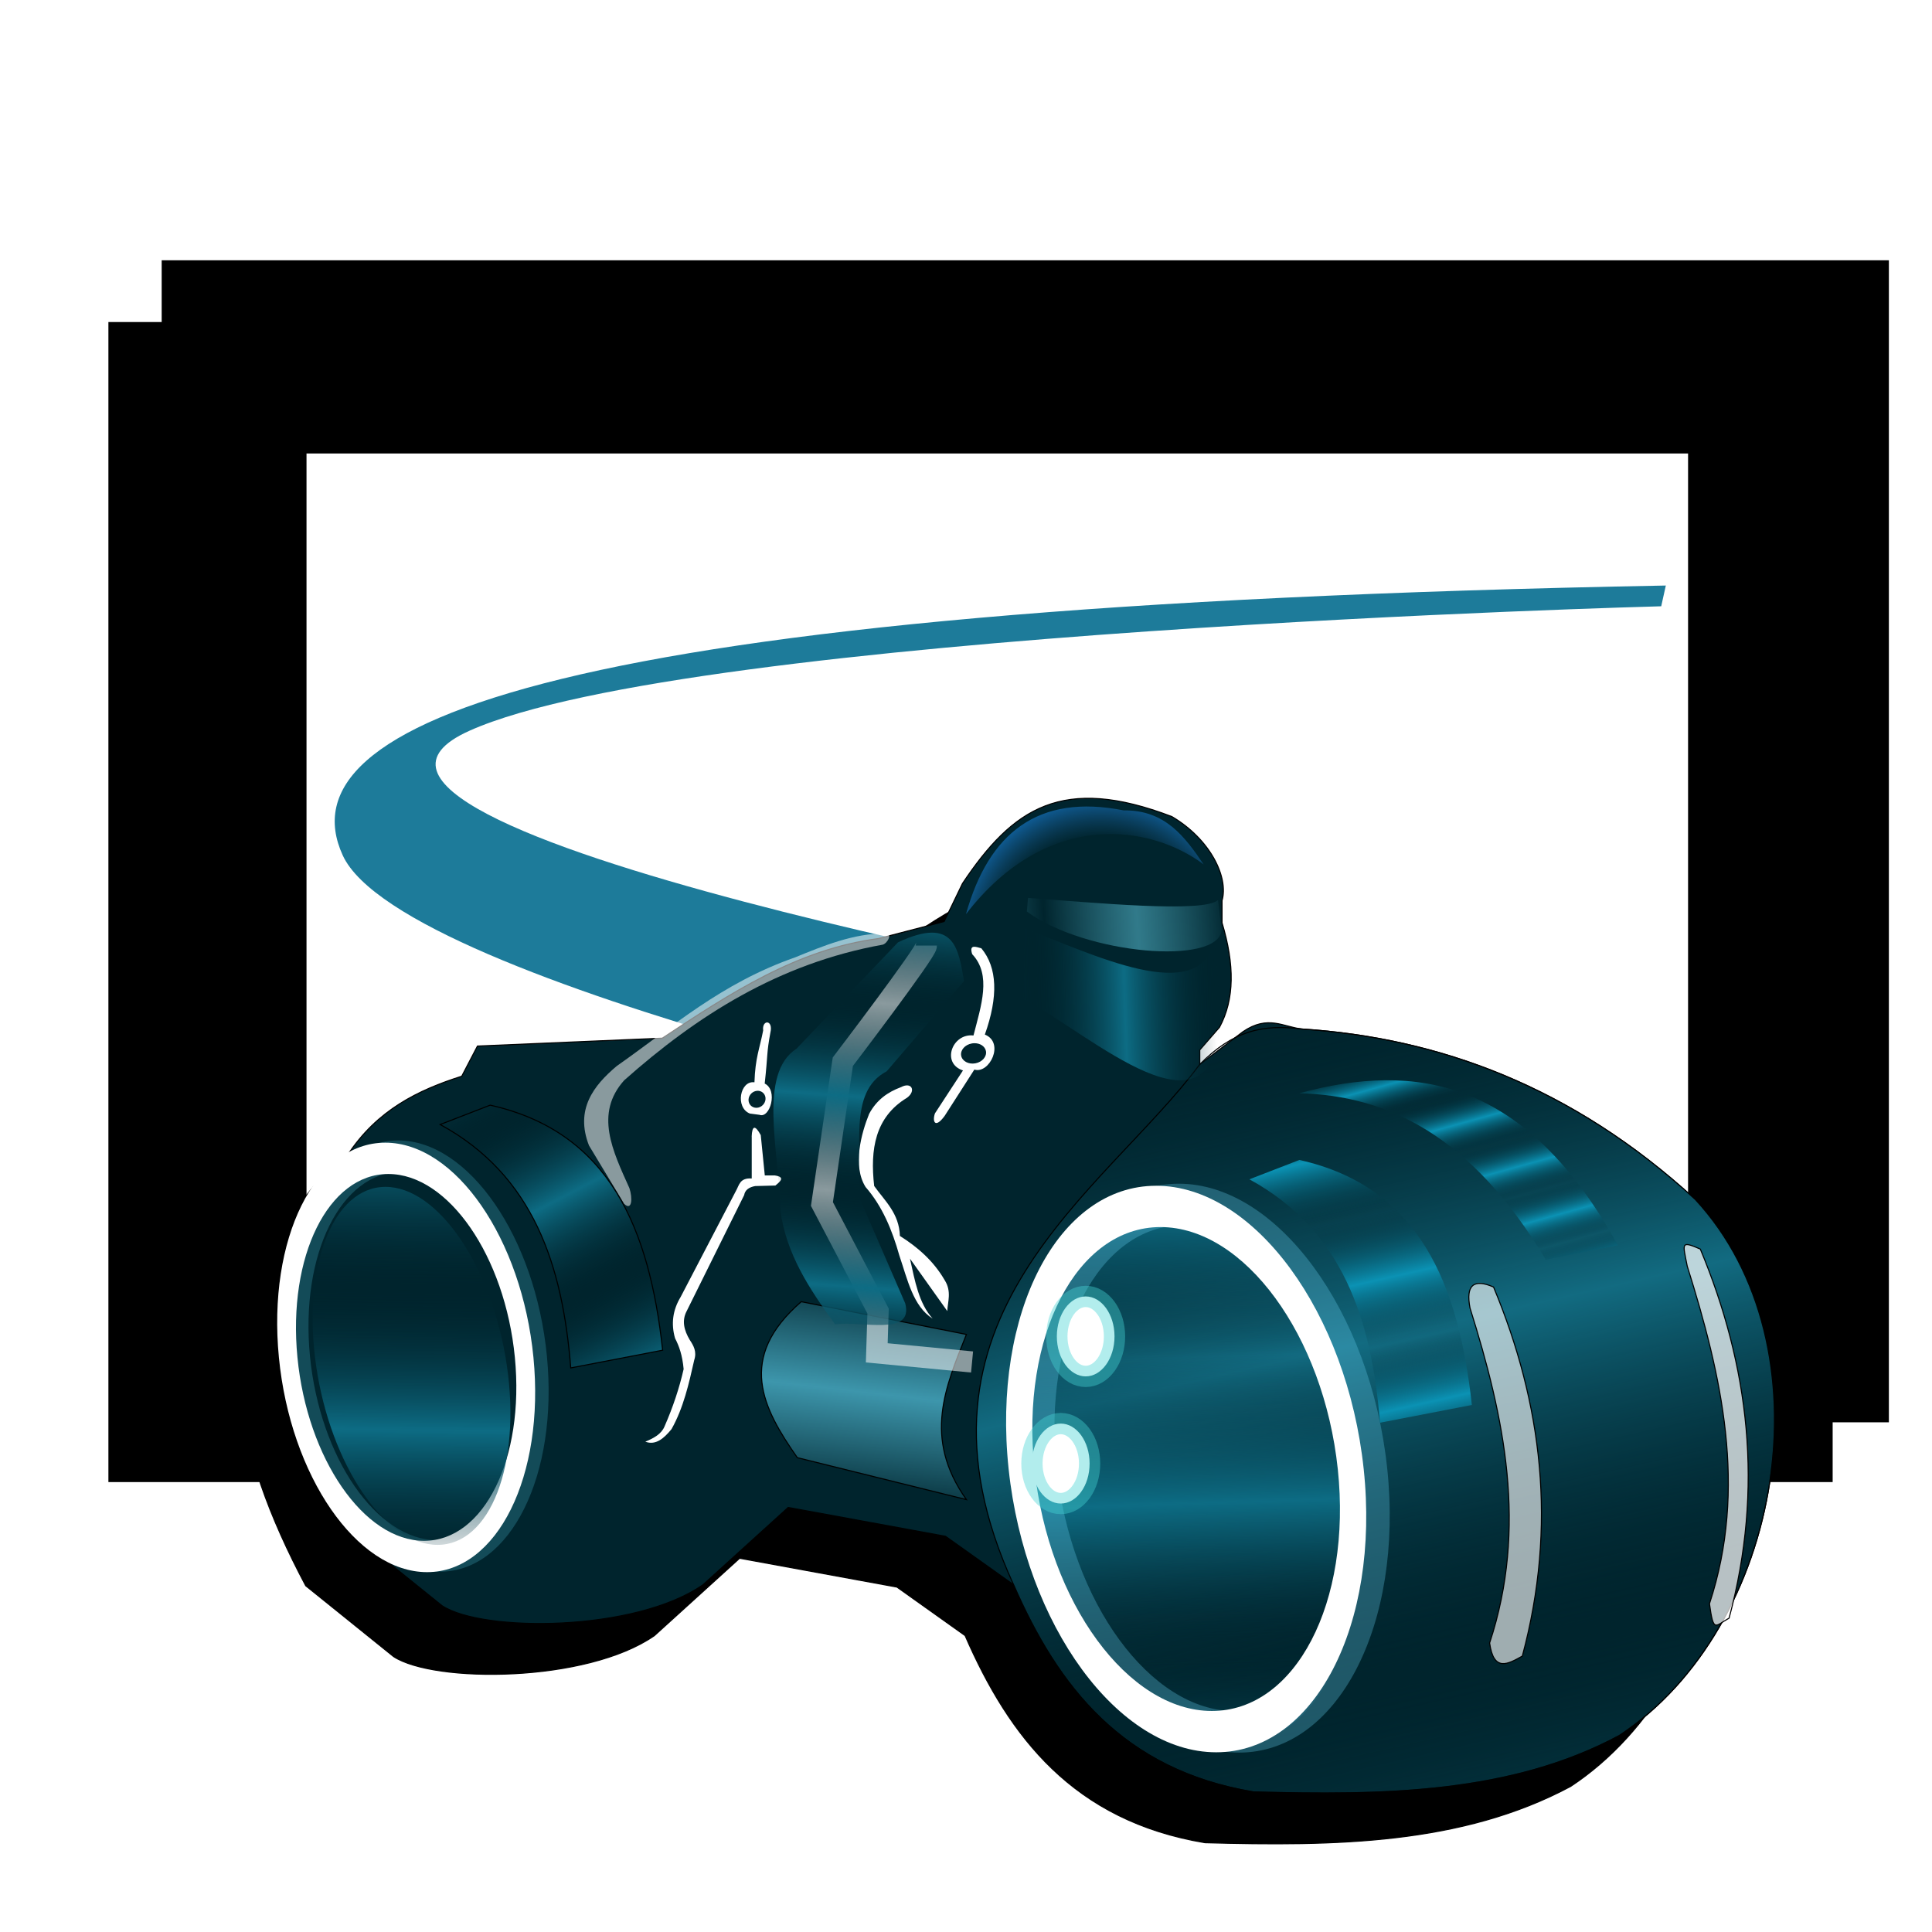<?xml version="1.0" encoding="UTF-8" standalone="no"?>
<!-- Created with Inkscape (http://www.inkscape.org/) -->

<svg
   xmlns:dc="http://purl.org/dc/elements/1.1/"
   xmlns:cc="http://creativecommons.org/ns#"
   xmlns:rdf="http://www.w3.org/1999/02/22-rdf-syntax-ns#"
   xmlns:svg="http://www.w3.org/2000/svg"
   xmlns="http://www.w3.org/2000/svg"
   xmlns:xlink="http://www.w3.org/1999/xlink"
   xmlns:sodipodi="http://sodipodi.sourceforge.net/DTD/sodipodi-0.dtd"
   xmlns:inkscape="http://www.inkscape.org/namespaces/inkscape"
   width="255"
   height="255"
   viewBox="0 0 67.469 67.469"
   version="1.1"
   id="svg8"
   inkscape:version="0.92.5 (2060ec1f9f, 2020-04-08)"
   sodipodi:docname="gltron.svg">
  <defs
     id="defs2">
    <linearGradient
       inkscape:collect="always"
       id="linearGradient921">
      <stop
         style="stop-color:#164d77;stop-opacity:1;"
         offset="0"
         id="stop916" />
      <stop
         id="stop925"
         offset="0.724"
         style="stop-color:#164d77;stop-opacity:0" />
      <stop
         style="stop-color:#0f5f9b;stop-opacity:1"
         offset="1"
         id="stop919" />
    </linearGradient>
    <linearGradient
       id="linearGradient922">
      <stop
         style="stop-color:#229ab9;stop-opacity:1"
         offset="0"
         id="stop918" />
      <stop
         style="stop-color:#00242d;stop-opacity:0;"
         offset="1"
         id="stop920" />
    </linearGradient>
    <linearGradient
       id="linearGradient916">
      <stop
         style="stop-color:#0b92b4;stop-opacity:1"
         offset="0"
         id="stop912" />
      <stop
         style="stop-color:#00242d;stop-opacity:0;"
         offset="1"
         id="stop914" />
    </linearGradient>
    <linearGradient
       inkscape:collect="always"
       id="linearGradient908">
      <stop
         style="stop-color:#3d96ac;stop-opacity:1;"
         offset="0"
         id="stop904" />
      <stop
         style="stop-color:#3d96ac;stop-opacity:0;"
         offset="1"
         id="stop906" />
    </linearGradient>
    <linearGradient
       inkscape:collect="always"
       id="linearGradient1311">
      <stop
         style="stop-color:#00242d;stop-opacity:0"
         offset="0"
         id="stop1307" />
      <stop
         style="stop-color:#126b81;stop-opacity:1"
         offset="1"
         id="stop1309" />
    </linearGradient>
    <linearGradient
       inkscape:collect="always"
       id="linearGradient4473">
      <stop
         style="stop-color:#317a8a;stop-opacity:1"
         offset="0"
         id="stop4475" />
      <stop
         style="stop-color:#378799;stop-opacity:0"
         offset="1"
         id="stop4477" />
    </linearGradient>
    <linearGradient
       id="linearGradient3217">
      <stop
         style="stop-color:#6bc1d7;stop-opacity:1;"
         offset="0"
         id="stop3219" />
      <stop
         style="stop-color:#000000;stop-opacity:1;"
         offset="1"
         id="stop3221" />
    </linearGradient>
    <linearGradient
       id="linearGradient3322">
      <stop
         id="stop3324"
         offset="0"
         style="stop-color:#000000;stop-opacity:1;" />
      <stop
         id="stop3326"
         offset="1"
         style="stop-color:#006995;stop-opacity:1;" />
    </linearGradient>
    <linearGradient
       id="linearGradient3210">
      <stop
         id="stop3212"
         offset="0"
         style="stop-color:#0d6c84;stop-opacity:1;" />
      <stop
         id="stop3214"
         offset="1"
         style="stop-color:#00242d;stop-opacity:0;" />
    </linearGradient>
    <linearGradient
       id="linearGradient3198"
       inkscape:collect="always">
      <stop
         id="stop3200"
         offset="0"
         style="stop-color:#4bb9d2;stop-opacity:1;" />
      <stop
         id="stop3202"
         offset="1"
         style="stop-color:#4bb9d2;stop-opacity:0;" />
    </linearGradient>
    <inkscape:perspective
       id="perspective9"
       inkscape:persp3d-origin="372.04724 : 350.78739 : 1"
       inkscape:vp_z="744.09448 : 526.18109 : 1"
       inkscape:vp_y="0 : 1000 : 0"
       inkscape:vp_x="0 : 526.18109 : 1"
       sodipodi:type="inkscape:persp3d" />
    <filter
       id="filter3224"
       inkscape:collect="always">
      <feGaussianBlur
         id="feGaussianBlur3226"
         stdDeviation="4.16"
         inkscape:collect="always" />
    </filter>
    <filter
       id="filter3256"
       inkscape:collect="always">
      <feGaussianBlur
         id="feGaussianBlur3258"
         stdDeviation="2.187"
         inkscape:collect="always" />
    </filter>
    <filter
       id="filter3260"
       inkscape:collect="always">
      <feGaussianBlur
         id="feGaussianBlur3262"
         stdDeviation="3.244"
         inkscape:collect="always" />
    </filter>
    <radialGradient
       r="8.721"
       fy="46.559"
       fx="15.815"
       cy="46.559"
       cx="15.815"
       spreadMethod="reflect"
       gradientTransform="matrix(0.938,0,0,0.938,-270.35,160.263)"
       gradientUnits="userSpaceOnUse"
       id="radialGradient3412"
       xlink:href="#linearGradient3217"
       inkscape:collect="always" />
    <radialGradient
       r="8.721"
       fy="46.559"
       fx="15.815"
       cy="46.559"
       cx="15.815"
       spreadMethod="reflect"
       gradientTransform="matrix(0.938,0,0,0.938,-51.468,159.43)"
       gradientUnits="userSpaceOnUse"
       id="radialGradient3415"
       xlink:href="#linearGradient3217"
       inkscape:collect="always" />
    <radialGradient
       r="8.721"
       fy="46.559"
       fx="15.815"
       cy="46.559"
       cx="15.815"
       spreadMethod="reflect"
       gradientTransform="matrix(0.938,0,0,0.938,-51.19,6.296)"
       gradientUnits="userSpaceOnUse"
       id="radialGradient3418"
       xlink:href="#linearGradient3217"
       inkscape:collect="always" />
    <radialGradient
       gradientTransform="matrix(0.938,0,0,0.938,-270.072,7.406)"
       r="8.721"
       fy="46.559"
       fx="15.815"
       cy="46.559"
       cx="15.815"
       spreadMethod="reflect"
       gradientUnits="userSpaceOnUse"
       id="radialGradient3421"
       xlink:href="#linearGradient3217"
       inkscape:collect="always" />
    <linearGradient
       y2="42.948"
       x2="115.584"
       y1="58.531"
       x1="115.584"
       spreadMethod="reflect"
       gradientTransform="matrix(0.667,0,0,0.488,44.359,15.721)"
       gradientUnits="userSpaceOnUse"
       id="linearGradient3480"
       xlink:href="#linearGradient3322"
       inkscape:collect="always" />
    <linearGradient
       y2="42.948"
       x2="115.584"
       y1="52.701"
       x1="115.584"
       spreadMethod="reflect"
       gradientTransform="matrix(0.675,0,0,0.488,43.207,236.822)"
       gradientUnits="userSpaceOnUse"
       id="linearGradient3483"
       xlink:href="#linearGradient3322"
       inkscape:collect="always" />
    <linearGradient
       y2="42.948"
       x2="115.584"
       y1="50.425"
       x1="115.584"
       spreadMethod="reflect"
       gradientTransform="matrix(0.932,0,0,0.488,-269.204,183.605)"
       gradientUnits="userSpaceOnUse"
       id="linearGradient3486"
       xlink:href="#linearGradient3322"
       inkscape:collect="always" />
    <linearGradient
       y2="42.948"
       x2="115.584"
       y1="50.425"
       x1="115.584"
       spreadMethod="reflect"
       gradientTransform="matrix(0.938,0,0,0.488,-268.963,29.361)"
       gradientUnits="userSpaceOnUse"
       id="linearGradient3489"
       xlink:href="#linearGradient3322"
       inkscape:collect="always" />
    <linearGradient
       y2="557.69"
       x2="981.375"
       y1="689.504"
       x1="985.719"
       spreadMethod="reflect"
       gradientUnits="userSpaceOnUse"
       id="linearGradient3518"
       xlink:href="#linearGradient3210"
       inkscape:collect="always"
       gradientTransform="matrix(0.041,0,0,0.039,-45.867,258.882)" />
    <linearGradient
       y2="575.292"
       x2="995.365"
       y1="766.95"
       x1="992.813"
       spreadMethod="reflect"
       gradientUnits="userSpaceOnUse"
       id="linearGradient3532"
       xlink:href="#linearGradient3210"
       inkscape:collect="always"
       gradientTransform="matrix(0.025,0,0,0.026,-50.824,262.35)" />
    <linearGradient
       gradientTransform="matrix(0.136,0,0,0.136,-152.082,282.631)"
       y2="431.394"
       x2="677.773"
       y1="342"
       x1="684.348"
       spreadMethod="reflect"
       gradientUnits="userSpaceOnUse"
       id="linearGradient3538"
       xlink:href="#linearGradient3210"
       inkscape:collect="always" />
    <linearGradient
       y2="519.273"
       x2="448.985"
       y1="438.97"
       x1="407.076"
       spreadMethod="reflect"
       gradientTransform="matrix(0.136,0,0,0.136,-48.363,289.656)"
       gradientUnits="userSpaceOnUse"
       id="linearGradient3541"
       xlink:href="#linearGradient3210"
       inkscape:collect="always" />
    <linearGradient
       gradientTransform="matrix(0.136,0,0,0.136,-152.082,282.631)"
       y2="519.273"
       x2="448.985"
       y1="438.97"
       x1="407.076"
       spreadMethod="reflect"
       gradientUnits="userSpaceOnUse"
       id="linearGradient3544"
       xlink:href="#linearGradient3210"
       inkscape:collect="always" />
    <linearGradient
       y2="167.744"
       x2="1030.48"
       y1="181.474"
       x1="946.757"
       spreadMethod="reflect"
       gradientTransform="matrix(0.136,0,0,0.708,-152.495,198.494)"
       gradientUnits="userSpaceOnUse"
       id="linearGradient3547"
       xlink:href="#linearGradient3210"
       inkscape:collect="always" />
    <linearGradient
       y2="406.03"
       x2="-163.37"
       y1="380.156"
       x1="-170.53"
       spreadMethod="reflect"
       gradientTransform="matrix(0.136,0,0,0.136,61.295,283.135)"
       gradientUnits="userSpaceOnUse"
       id="linearGradient3552"
       xlink:href="#linearGradient3210"
       inkscape:collect="always" />
    <linearGradient
       gradientTransform="matrix(0.136,0,0,0.136,-152.082,282.631)"
       y2="167.744"
       x2="1030.48"
       y1="173.38"
       x1="989.181"
       spreadMethod="reflect"
       gradientUnits="userSpaceOnUse"
       id="linearGradient3555"
       xlink:href="#linearGradient3198"
       inkscape:collect="always" />
    <linearGradient
       y2="173.747"
       x2="1040.486"
       y1="179.383"
       x1="953.16"
       spreadMethod="reflect"
       gradientTransform="matrix(0.037,0,0,0.037,4.451,255.166)"
       gradientUnits="userSpaceOnUse"
       id="linearGradient4100"
       xlink:href="#linearGradient4473"
       inkscape:collect="always" />
    <linearGradient
       y2="406.03"
       x2="-163.37"
       y1="380.156"
       x1="-170.53"
       spreadMethod="reflect"
       gradientTransform="matrix(0.037,0,0,0.037,62.588,255.303)"
       gradientUnits="userSpaceOnUse"
       id="linearGradient4102"
       xlink:href="#linearGradient916"
       inkscape:collect="always" />
    <linearGradient
       y2="167.744"
       x2="1030.48"
       y1="181.474"
       x1="946.757"
       spreadMethod="reflect"
       gradientTransform="matrix(0.037,0,0,0.193,4.338,232.242)"
       gradientUnits="userSpaceOnUse"
       id="linearGradient4104"
       xlink:href="#linearGradient3210"
       inkscape:collect="always" />
    <linearGradient
       y2="519.273"
       x2="448.985"
       y1="438.97"
       x1="407.076"
       spreadMethod="reflect"
       gradientTransform="matrix(0.037,0,0,0.037,4.451,255.166)"
       gradientUnits="userSpaceOnUse"
       id="linearGradient4106"
       xlink:href="#linearGradient3210"
       inkscape:collect="always" />
    <linearGradient
       y2="519.273"
       x2="448.985"
       y1="459.282"
       x1="435.513"
       spreadMethod="reflect"
       gradientTransform="matrix(0.037,0,0,0.037,32.71,257.08)"
       gradientUnits="userSpaceOnUse"
       id="linearGradient4108"
       xlink:href="#linearGradient916"
       inkscape:collect="always" />
    <linearGradient
       y2="431.394"
       x2="677.773"
       y1="342"
       x1="684.348"
       spreadMethod="reflect"
       gradientTransform="matrix(0.037,0,0,0.037,4.451,255.166)"
       gradientUnits="userSpaceOnUse"
       id="linearGradient4110"
       xlink:href="#linearGradient3210"
       inkscape:collect="always" />
    <filter
       id="filter4233"
       inkscape:collect="always">
      <feGaussianBlur
         id="feGaussianBlur4235"
         stdDeviation="0.603"
         inkscape:collect="always" />
    </filter>
    <linearGradient
       inkscape:collect="always"
       xlink:href="#linearGradient3370"
       id="linearGradient3381"
       gradientUnits="userSpaceOnUse"
       spreadMethod="reflect"
       x1="9.41"
       y1="-6.253"
       x2="11.61"
       y2="-7.034" />
    <inkscape:perspective
       id="perspective10"
       inkscape:persp3d-origin="372.04724 : 350.78739 : 1"
       inkscape:vp_z="744.09448 : 526.18109 : 1"
       inkscape:vp_y="0 : 1000 : 0"
       inkscape:vp_x="0 : 526.18109 : 1"
       sodipodi:type="inkscape:persp3d" />
    <linearGradient
       id="linearGradient3370">
      <stop
         style="stop-color:#000000;stop-opacity:1;"
         offset="0"
         id="stop3372" />
      <stop
         style="stop-color:#ffffff;stop-opacity:1;"
         offset="1"
         id="stop3374" />
    </linearGradient>
    <filter
       height="1.056"
       y="-0.028"
       width="1.333"
       x="-0.167"
       id="filter4401"
       style="color-interpolation-filters:sRGB"
       inkscape:collect="always">
      <feGaussianBlur
         id="feGaussianBlur4403"
         stdDeviation="0.571"
         inkscape:collect="always" />
    </filter>
    <filter
       height="1.057"
       y="-0.029"
       width="1.299"
       x="-0.15"
       id="filter4417"
       style="color-interpolation-filters:sRGB"
       inkscape:collect="always">
      <feGaussianBlur
         id="feGaussianBlur4419"
         stdDeviation="0.581"
         inkscape:collect="always" />
    </filter>
    <filter
       height="1.06"
       y="-0.03"
       width="1.04"
       x="-0.02"
       id="filter4441"
       style="color-interpolation-filters:sRGB"
       inkscape:collect="always">
      <feGaussianBlur
         id="feGaussianBlur4443"
         stdDeviation="1.852"
         inkscape:collect="always" />
    </filter>
    <linearGradient
       inkscape:collect="always"
       xlink:href="#linearGradient1311"
       id="linearGradient1313"
       x1="78.756"
       y1="163.991"
       x2="69.29"
       y2="122.443"
       gradientUnits="userSpaceOnUse"
       spreadMethod="reflect"
       gradientTransform="matrix(0.272,0,0,0.272,28.921,243.08)" />
    <filter
       inkscape:collect="always"
       style="color-interpolation-filters:sRGB"
       id="filter1349"
       x="-0.02"
       width="1.039"
       y="-0.031"
       height="1.061">
      <feGaussianBlur
         inkscape:collect="always"
         stdDeviation="0.427"
         id="feGaussianBlur1351" />
    </filter>
    <linearGradient
       inkscape:collect="always"
       xlink:href="#linearGradient908"
       id="linearGradient910"
       x1="30.798"
       y1="278.222"
       x2="30.321"
       y2="282.373"
       gradientUnits="userSpaceOnUse"
       spreadMethod="reflect" />
    <radialGradient
       inkscape:collect="always"
       xlink:href="#linearGradient921"
       id="radialGradient923"
       cx="38.752"
       cy="266.922"
       fx="38.752"
       fy="266.922"
       r="4.151"
       gradientTransform="matrix(1.188,-0.23,0.231,1.195,-69.26,-47.585)"
       gradientUnits="userSpaceOnUse" />
  </defs>
  <sodipodi:namedview
     id="base"
     pagecolor="#ff0000"
     bordercolor="#666666"
     borderopacity="1.0"
     inkscape:pageopacity="0"
     inkscape:pageshadow="2"
     inkscape:zoom="3.5058824"
     inkscape:cx="127.5"
     inkscape:cy="127.5"
     inkscape:document-units="mm"
     inkscape:current-layer="layer1"
     showgrid="false"
     units="px"
     inkscape:snap-to-guides="false"
     inkscape:snap-grids="false"
     inkscape:snap-others="false"
     inkscape:object-nodes="false"
     inkscape:snap-nodes="false"
     inkscape:snap-global="false"
     inkscape:window-width="1920"
     inkscape:window-height="1056"
     inkscape:window-x="0"
     inkscape:window-y="0"
     inkscape:window-maximized="1" />
  <g
     inkscape:label="Layer 1"
     inkscape:groupmode="layer"
     id="layer1"
     transform="translate(0,-229.531)">
    <path
       id="path4227"
       d="M 13.131,43.71 V 192.647 H 234.506 V 43.71 Z m 18.562,16.875 H 215.943 V 175.772 H 31.693 Z"
       style="fill:#000000;fill-opacity:1;stroke:none;filter:url(#filter4441)"
       inkscape:connector-curvature="0"
       transform="matrix(0.272,0,0,0.272,0.214,228.888)" />
    <path
       style="fill:#1d7b9a;fill-opacity:1;stroke:none;filter:url(#filter4233)"
       d="M 213.087,77.54 C 69.253,80.203 35.514,95.297 43.209,112.166 c 7.695,16.869 98.849,35.81 98.849,35.81 l 9.175,-17.461 c 0,0 -120.157,-21.605 -91.746,-34.331 C 87.898,83.459 212.495,80.203 212.495,80.203 Z"
       id="path4225"
       inkscape:connector-curvature="0"
       sodipodi:nodetypes="csccscc"
       transform="matrix(0.272,0,0,0.272,0.214,228.888)" />
    <path
       style="fill:#000000;fill-opacity:1;stroke:none;stroke-width:0.265"
       d="m 5.646,238.62 v 40.58 H 65.963 v -40.58 z m 5.058,4.598 h 50.201 v 31.384 H 10.704 Z"
       id="rect3228"
       inkscape:connector-curvature="0" />
    <path
       inkscape:connector-curvature="0"
       sodipodi:nodetypes="ccccccccccccccccccccccccc"
       id="path4116"
       d="m 10.448,271.635 c 1.036,-1.573 2.463,-2.263 3.983,-2.747 l 0.549,-1.053 6.455,-0.275 c 2.358,-1.56 4.719,-3.112 7.553,-3.479 l 2.289,-0.595 0.641,-1.328 c 1.915,-1.284 3.866,-2.515 7.691,-1.053 l 1.373,1.648 v 0.778 c 0.44,1.464 0.666,2.82 0.137,3.8 l -0.916,0.641 v 0.504 l 1.511,-1.144 c 0.875,-0.595 1.407,-0.162 2.06,-0.092 4.778,0.311 9.44,2.012 13.733,5.951 4.758,5.14 3.065,14.945 -2.655,18.723 -3.797,2.038 -8.255,2.091 -12.772,1.968 -4.581,-0.765 -6.827,-3.679 -8.377,-7.233 l -2.38,-1.694 -5.493,-1.007 -2.976,2.701 c -2.369,1.648 -7.695,1.661 -9.11,0.732 l -3.067,-2.472 c -2.542,-4.785 -3.517,-9.341 -0.229,-13.275 z"
       style="fill:#000000;fill-opacity:1;fill-rule:evenodd;stroke:#000000;stroke-width:0.037px;stroke-linecap:butt;stroke-linejoin:miter;stroke-opacity:1;filter:url(#filter1349)" />
    <path
       style="fill:#00242d;fill-opacity:1;fill-rule:evenodd;stroke:#000000;stroke-width:0.037px;stroke-linecap:butt;stroke-linejoin:miter;stroke-opacity:1"
       d="m 12.142,269.861 c 1.036,-1.573 2.463,-2.263 3.983,-2.747 l 0.549,-1.053 6.455,-0.275 c 2.358,-1.56 4.719,-3.112 7.553,-3.479 l 2.289,-0.595 0.641,-1.328 c 1.764,-2.642 3.489,-3.798 7.313,-2.336 1.355,0.801 1.982,2.13 1.751,2.931 v 0.778 c 0.44,1.464 0.44,2.669 -0.089,3.649 l -0.689,0.792 v 0.504 l 1.511,-1.144 c 0.875,-0.595 1.407,-0.162 2.06,-0.092 4.778,0.311 9.44,2.012 13.733,5.951 4.758,5.14 3.065,14.945 -2.655,18.723 -3.797,2.038 -8.255,2.091 -12.772,1.968 -4.581,-0.765 -6.827,-3.679 -8.377,-7.233 l -2.38,-1.694 -5.493,-1.007 -2.976,2.701 c -2.369,1.648 -7.695,1.661 -9.11,0.732 l -3.067,-2.472 C 9.829,278.351 8.854,273.795 12.142,269.86 Z"
       id="path3206"
       sodipodi:nodetypes="cccccccccccccccccccccccccc"
       inkscape:connector-curvature="0" />
    <path
       inkscape:connector-curvature="0"
       sodipodi:nodetypes="ccccccc"
       id="path1305"
       d="m 41.897,266.702 c 1.165,-1.175 2.194,-1.412 3.571,-1.236 4.778,0.311 9.44,2.012 13.733,5.951 4.758,5.14 3.065,14.945 -2.655,18.723 -3.797,2.038 -8.255,2.091 -12.772,1.968 -4.581,-0.765 -6.827,-3.679 -8.377,-7.233 -4.302,-9.367 3.164,-13.691 6.5,-18.174 z"
       style="fill:url(#linearGradient1313);fill-opacity:1;fill-rule:evenodd;stroke:#000000;stroke-width:0.037px;stroke-linecap:butt;stroke-linejoin:miter;stroke-opacity:1" />
    <ellipse
       ry="9.302"
       rx="5.539"
       cy="284.927"
       cx="-4.514"
       style="fill:url(#linearGradient3518);fill-opacity:1;stroke:none;stroke-width:0.04"
       id="path3278"
       transform="matrix(1,0,0.162,0.987,0,0)" />
    <path
       id="path3193"
       d="m 13.904,269.357 c -2.464,0 -4.135,3.374 -3.731,7.531 0.404,4.157 2.732,7.529 5.195,7.529 2.464,0 4.135,-3.373 3.731,-7.529 -0.404,-4.157 -2.732,-7.531 -5.196,-7.531 z m 0.107,1.098 c 2.104,0 4.092,2.882 4.437,6.432 0.345,3.55 -1.082,6.431 -3.186,6.431 -2.104,0 -4.093,-2.881 -4.438,-6.431 -0.345,-3.55 1.083,-6.432 3.187,-6.432 z"
       style="fill:#4bb9d2;fill-opacity:0.263;stroke:none;stroke-width:0.272"
       inkscape:connector-curvature="0" />
    <path
       style="fill:#66cef1;fill-opacity:0.305;stroke:none;stroke-width:0.272"
       d="m 41.165,270.868 c -3.437,0 -5.754,4.451 -5.173,9.934 0.581,5.483 3.842,9.933 7.278,9.933 3.437,0 5.754,-4.449 5.173,-9.933 -0.581,-5.483 -3.842,-9.934 -7.278,-9.934 z m 0.154,1.449 c 2.935,0 5.72,3.802 6.216,8.485 0.496,4.683 -1.483,8.484 -4.418,8.484 -2.935,0 -5.721,-3.8 -6.218,-8.484 -0.496,-4.683 1.484,-8.485 4.419,-8.485 z"
       id="path3191"
       inkscape:connector-curvature="0" />
    <path
       style="fill:#ffffff;fill-opacity:1;stroke:none;filter:url(#filter3260)"
       d="m 243.349,385.656 c -66.312,0 -111.292,90.808 -100.41,202.688 10.882,111.88 73.525,202.656 139.837,202.656 66.312,0 111.295,-90.777 100.413,-202.656 -10.882,-111.88 -73.528,-202.687 -139.84,-202.688 z m 2.876,29.562 c 56.637,-10e-6 110.139,77.568 119.433,173.125 9.295,95.557 -29.12,173.094 -85.757,173.094 -56.637,-2e-5 -110.167,-77.537 -119.462,-173.094 -9.295,-95.557 29.148,-173.125 85.785,-173.125 z"
       id="path3154"
       inkscape:connector-curvature="0"
       transform="matrix(0.037,0,0,0.037,4.451,255.166)" />
    <path
       id="path3159"
       d="m 970.905,426.316 c -92.497,0 -154.864,119.79 -139.22,267.378 15.643,147.588 103.4,267.337 195.897,267.337 92.497,0 154.868,-119.749 139.225,-267.337 C 1151.163,546.106 1063.402,426.316 970.905,426.316 Z m 4.134,38.998 c 79.002,-1e-5 153.953,102.325 167.314,228.38 13.361,126.055 -39.902,228.339 -118.904,228.339 -79.002,-3e-5 -153.992,-102.284 -167.353,-228.339 -13.361,-126.055 39.941,-228.38 118.943,-228.38 z"
       style="fill:#ffffff;fill-opacity:1;stroke:none;filter:url(#filter3256)"
       inkscape:connector-curvature="0"
       transform="matrix(0.037,0,0,0.037,4.451,255.166)" />
    <path
       style="fill:#ffffff;fill-opacity:0.623;fill-rule:evenodd;stroke:#000000;stroke-width:0.136px;stroke-linecap:butt;stroke-linejoin:miter;stroke-opacity:1;filter:url(#filter4417)"
       d="m 82.404,118.117 c -0.56,-2.912 0.448,-3.808 3.024,-2.688 6.24,14.958 8.199,30.631 3.696,47.38 -1.832,1.024 -3.679,2.101 -4.2,-1.68 4.904,-14.884 1.872,-29.012 -2.52,-43.011 z"
       id="path3161"
       sodipodi:nodetypes="ccccc"
       inkscape:connector-curvature="0"
       transform="matrix(0.272,0,0,0.272,28.921,243.08)" />
    <path
       sodipodi:nodetypes="ccccc"
       id="path3163"
       d="m 110.294,112.74 c -0.56,-2.912 -0.896,-3.304 1.68,-2.184 6.24,14.958 8.199,30.631 3.696,47.38 -1.832,1.024 -1.998,1.933 -2.52,-1.848 4.904,-14.884 1.536,-29.348 -2.856,-43.347 z"
       style="fill:#ffffff;fill-opacity:0.716;fill-rule:evenodd;stroke:#000000;stroke-width:0.136px;stroke-linecap:butt;stroke-linejoin:miter;stroke-opacity:1;filter:url(#filter4401)"
       inkscape:connector-curvature="0"
       transform="matrix(0.272,0,0,0.272,28.921,243.08)" />
    <path
       style="fill:#ffffff;fill-opacity:0.537;fill-rule:evenodd;stroke:none;stroke-width:0.272"
       d="m 30.93,262.129 c 0.247,-0.011 0.069,0.345 -0.105,0.392 -3.636,0.654 -6.498,2.49 -9.027,4.736 -1.045,1.164 -0.401,2.468 0.183,3.768 0.114,0.349 0.094,0.806 -0.183,0.549 l -1.23,-2.041 c -0.491,-1.26 0.163,-2.094 0.968,-2.773 1.941,-1.359 3.637,-2.889 6.227,-3.794 0.975,-0.399 2.055,-0.847 3.166,-0.837 z"
       id="path3178"
       sodipodi:nodetypes="ccccccccc"
       inkscape:connector-curvature="0" />
    <path
       style="fill:#ffffff;fill-opacity:1;fill-rule:evenodd;stroke:none;stroke-width:0.272"
       d="m 34.02,262.594 c -0.088,0.002 -0.134,0.06 -0.069,0.259 0.685,0.723 0.311,1.799 0.045,2.839 -0.742,-0.086 -1.136,0.971 -0.367,1.221 l -0.978,1.498 c -0.095,0.262 -0.012,0.562 0.336,0.092 l 1.039,-1.62 c 0.529,0.162 1.068,-0.94 0.367,-1.223 0.472,-1.331 0.438,-2.339 -0.123,-3.013 -0.088,-0.024 -0.183,-0.055 -0.251,-0.053 z m 0.002,3.368 c 0.203,-0.005 0.377,0.108 0.409,0.275 0.036,0.191 -0.129,0.383 -0.368,0.427 -0.239,0.045 -0.461,-0.075 -0.497,-0.266 -0.036,-0.191 0.129,-0.383 0.368,-0.427 0.03,-0.006 0.059,-0.009 0.088,-0.009 z"
       id="path3180"
       sodipodi:nodetypes="cccccccccccssssc"
       inkscape:connector-curvature="0" />
    <path
       sodipodi:nodetypes="ccccccccssssc"
       id="path3185"
       d="m 26.651,265.518 c -0.124,0.639 -0.276,0.949 -0.304,1.809 -0.504,-0.072 -0.683,0.881 -0.161,1.091 l 0.34,0.045 c 0.36,0.135 0.655,-0.856 0.179,-1.092 0.115,-1.048 0.063,-1.054 0.198,-1.778 0.11,-0.463 -0.301,-0.461 -0.252,-0.075 z m -0.198,2.105 c 0.138,-0.004 0.256,0.09 0.278,0.23 0.024,0.16 -0.088,0.32 -0.25,0.357 -0.162,0.037 -0.313,-0.062 -0.338,-0.222 -0.024,-0.16 0.088,-0.32 0.25,-0.357 0.02,-0.005 0.04,-0.007 0.06,-0.008 z"
       style="fill:#ffffff;fill-opacity:1;fill-rule:evenodd;stroke:none;stroke-width:0.272"
       inkscape:connector-curvature="0" />
    <path
       style="fill:#ffffff;fill-opacity:1;fill-rule:evenodd;stroke:none;stroke-width:0.272"
       d="m 26.25,269.224 c 0.015,-0.382 0.114,-0.422 0.317,-0.053 l 0.141,1.409 h 0.352 c 0.371,0.057 0.197,0.204 0.018,0.352 l -0.704,0.018 c -0.218,0.039 -0.357,0.137 -0.387,0.317 l -2.007,4.05 c -0.177,0.335 -0.092,0.669 0.106,1.004 0.134,0.202 0.255,0.41 0.158,0.704 -0.188,0.835 -0.376,1.669 -0.792,2.412 -0.269,0.329 -0.554,0.576 -0.916,0.44 0.296,-0.122 0.559,-0.267 0.669,-0.528 0.293,-0.669 0.517,-1.338 0.669,-2.007 -0.045,-0.496 -0.162,-0.811 -0.299,-1.074 -0.146,-0.505 -0.083,-0.986 0.194,-1.444 l 1.937,-3.715 c 0.11,-0.192 0.127,-0.451 0.546,-0.423 v -1.462 z"
       id="path3187"
       sodipodi:nodetypes="ccccccccccccccccccc"
       inkscape:connector-curvature="0" />
    <path
       style="fill:#ffffff;fill-opacity:1;fill-rule:evenodd;stroke:none;stroke-width:0.272"
       d="m 31.462,267.498 c 0.374,-0.204 0.541,0.128 0.211,0.37 -1.114,0.674 -1.291,1.8 -1.145,3.081 0.375,0.524 0.874,0.956 0.898,1.743 0.624,0.394 1.177,0.875 1.567,1.55 0.249,0.394 0.098,0.766 0.088,1.074 l -1.303,-1.831 c 0.17,0.766 0.305,1.556 0.792,2.095 -0.687,-0.434 -0.877,-1.365 -1.162,-2.201 -0.253,-0.898 -0.599,-1.73 -1.18,-2.395 -0.464,-0.739 -0.149,-1.88 0.123,-2.553 0.264,-0.496 0.658,-0.765 1.109,-0.933 z"
       id="path3189"
       sodipodi:nodetypes="cccccccccccc"
       inkscape:connector-curvature="0" />
    <path
       style="fill:url(#linearGradient4100);fill-opacity:1;stroke:none;stroke-width:0.272"
       d="m 35.9,260.888 c 2.225,0.158 6.184,0.543 6.635,0.068 l 0.128,1.051 c -0.107,1.252 -4.748,0.862 -6.803,-0.643 z"
       id="rect3195"
       sodipodi:nodetypes="ccccc"
       inkscape:connector-curvature="0" />
    <path
       style="fill:url(#linearGradient4102);fill-opacity:1;fill-rule:evenodd;stroke:none;stroke-width:0.272"
       d="m 45.376,267.709 c 3.081,0.081 6.012,1.475 8.606,5.814 l 2.518,-0.504 c -3.212,-5.811 -7.063,-6.415 -11.124,-5.31 z"
       id="path3208"
       sodipodi:nodetypes="cccc"
       inkscape:connector-curvature="0" />
    <path
       style="fill:url(#linearGradient910);fill-opacity:1;fill-rule:evenodd;stroke:#000000;stroke-width:0.037px;stroke-linecap:butt;stroke-linejoin:miter;stroke-opacity:1"
       d="m 27.981,274.988 5.768,1.144 c -0.716,1.81 -1.537,3.603 0,5.768 l -5.905,-1.465 c -1.208,-1.729 -2.135,-3.478 0.137,-5.447 z"
       id="path3218"
       sodipodi:nodetypes="ccccc"
       inkscape:connector-curvature="0" />
    <path
       style="fill:none;stroke:#fffcfc;stroke-width:20;stroke-linecap:butt;stroke-linejoin:miter;stroke-miterlimit:4;stroke-dasharray:none;stroke-opacity:0.542;filter:url(#filter3224)"
       d="m 754.046,199.6 c 0,6.161 -78.854,109.657 -78.854,109.657 l -19.714,134.299 52.98,101.032 -1.232,39.427 89.943,8.625"
       id="path3222"
       inkscape:connector-curvature="0"
       transform="matrix(0.037,0,0,0.037,4.451,255.166)" />
    <path
       sodipodi:nodetypes="ccccc"
       id="path3230"
       d="m 35.787,261.958 c 2.225,0.819 6.184,2.822 6.635,0.351 l 0.203,2.755 c -0.157,4.691 -4.515,0.581 -6.878,-0.639 z"
       style="fill:url(#linearGradient4104);fill-opacity:1;stroke:none;stroke-width:0.272"
       inkscape:connector-curvature="0" />
    <path
       style="fill:url(#linearGradient4106);fill-opacity:1;fill-rule:evenodd;stroke:#000000;stroke-width:0.037px;stroke-linecap:butt;stroke-linejoin:miter;stroke-opacity:1"
       d="m 15.372,268.801 c 3.27,1.783 4.273,4.927 4.56,8.5 l 3.209,-0.619 c -0.46,-4.215 -1.834,-7.624 -6.023,-8.557 z"
       id="path3234"
       sodipodi:nodetypes="ccccc"
       inkscape:connector-curvature="0" />
    <path
       sodipodi:nodetypes="ccccc"
       id="path3244"
       d="m 43.631,270.715 c 3.27,1.783 4.273,4.927 4.56,8.5 l 3.209,-0.619 c -0.46,-4.215 -1.834,-7.624 -6.023,-8.557 z"
       style="fill:url(#linearGradient4108);fill-opacity:1.0;fill-rule:evenodd;stroke:none;stroke-width:0.037px;stroke-linecap:butt;stroke-linejoin:miter;stroke-opacity:1"
       inkscape:connector-curvature="0" />
    <path
       style="fill:url(#linearGradient4110);fill-opacity:1;fill-rule:evenodd;stroke:none;stroke-width:0.272"
       d="m 31.359,262.44 c 1.994,-0.938 2.11,0.253 2.308,1.351 l -2.702,3.152 c -1.398,0.73 -0.785,2.78 -1.013,4.278 l 1.661,3.829 c 0.298,1.162 -1.5,0.597 -2.449,0.731 -0.886,-1.215 -1.714,-2.458 -1.914,-3.997 -0.045,-2.078 -0.782,-4.754 0.563,-5.629 z"
       id="path3264"
       sodipodi:nodetypes="ccccccccc"
       inkscape:connector-curvature="0" />
    <ellipse
       ry="1.396"
       rx="1.007"
       cy="276.201"
       cx="37.914"
       style="fill:#ffffff;fill-opacity:1;stroke:#45d3d3;stroke-width:0.743;stroke-linecap:round;stroke-linejoin:round;stroke-miterlimit:4;stroke-dasharray:none;stroke-opacity:0.411"
       id="path3274" />
    <ellipse
       ry="1.396"
       rx="1.007"
       cy="280.641"
       cx="37.044"
       id="path3276"
       style="fill:#ffffff;fill-opacity:1;stroke:#45d3d3;stroke-width:0.743;stroke-linecap:round;stroke-linejoin:round;stroke-miterlimit:4;stroke-dasharray:none;stroke-opacity:0.411" />
    <ellipse
       ry="6.314"
       rx="3.331"
       cy="280.03"
       cx="-25.953"
       transform="matrix(1,0,0.144,0.99,0,0)"
       id="path3288"
       style="fill:url(#linearGradient3532);fill-opacity:1;stroke:none;stroke-width:0.025" />
    <path
       style="fill:url(#radialGradient923);fill-opacity:1;stroke:none;stroke-width:0.265px;stroke-linecap:butt;stroke-linejoin:miter;stroke-opacity:1"
       d="m 33.734,261.454 c 0.791,-2.824 2.506,-4.218 5.509,-3.622 1.448,-0.018 2.132,0.92 2.792,1.887 -1.833,-1.38 -5.449,-1.961 -8.302,1.736 z"
       id="path914"
       inkscape:connector-curvature="0"
       sodipodi:nodetypes="cccc" />
  </g>
</svg>
